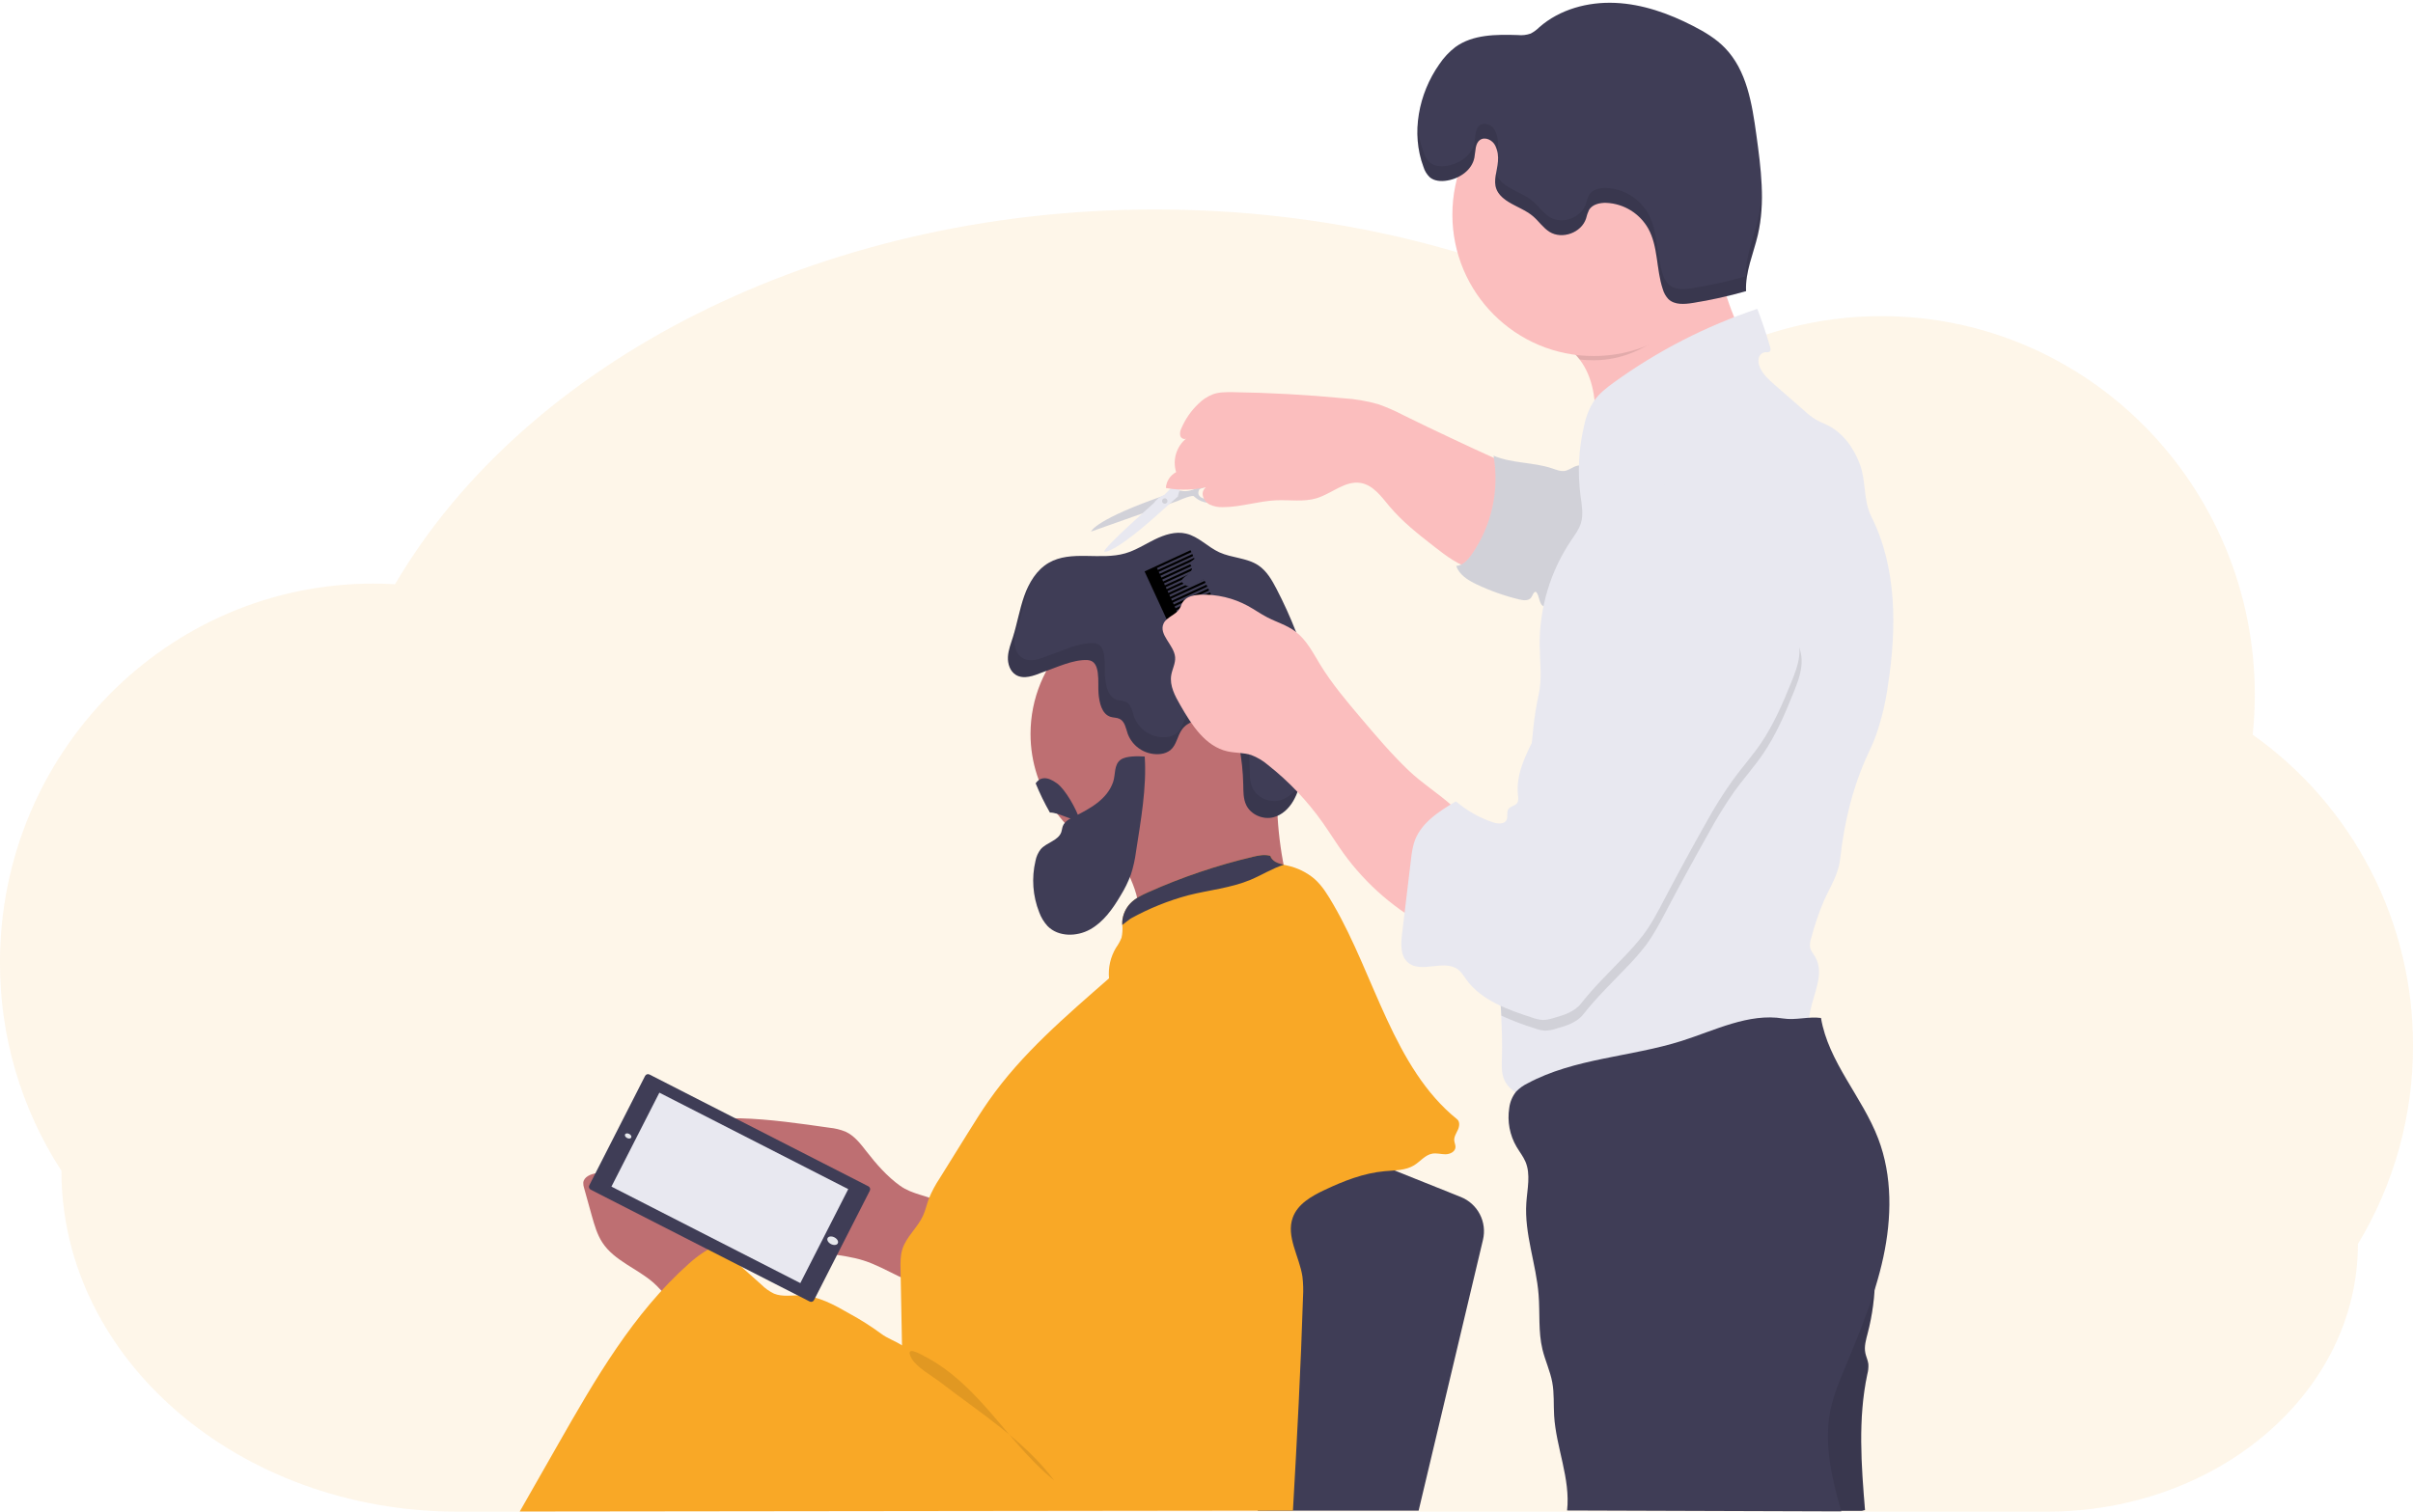 <svg viewBox="0 0 689 432" fill="none" xmlns="http://www.w3.org/2000/svg">
<g clipPath="url(#clip0_31_10991)">
<path opacity="0.1" d="M689 298.714C689.049 281.311 684.916 264.152 676.949 248.683C668.983 233.215 657.417 219.892 643.227 209.837C643.62 206.077 643.821 202.301 643.829 198.521C643.829 138.751 596.105 90.297 537.227 90.297C519.097 90.278 501.271 94.96 485.486 103.886C443.815 76.443 389.411 59.834 329.895 59.834C233.055 59.834 149.755 103.814 112.8 166.875C110.746 166.755 108.68 166.689 106.596 166.689C47.73 166.689 -0.006 215.142 -0.006 274.912C-0.048 296.028 6.048 316.701 17.538 334.41C17.538 388.187 68.243 431.776 130.765 431.776H584.349C633.458 431.776 673.269 397.55 673.269 355.324C683.598 338.255 689.041 318.671 689 298.714Z" fill="#F9A826"/>
<path d="M499.031 99.721C494.49 101.638 489.937 103.561 485.709 106.093C483.788 107.238 481.945 108.505 479.969 109.547C477.843 110.681 475.585 111.537 473.344 112.453C467.161 114.981 461.157 117.926 455.372 121.268C455.872 114.787 454.927 107.745 451.054 102.693C450.485 101.944 449.852 101.246 449.163 100.607C446.423 98.063 442.538 97.406 439.846 95.181C441.484 92.299 445.122 89.683 447.597 87.482C450.271 85.115 453.046 82.87 455.92 80.748C461.666 76.5 467.784 72.781 474.199 69.637C478.271 67.641 482.523 65.857 487.016 65.248C487.582 65.12 488.174 65.173 488.708 65.398C489.407 65.784 489.66 66.653 489.828 67.43C490.666 71.319 491.093 75.31 491.792 79.229C492.134 81.243 492.599 83.234 493.183 85.191C493.934 87.506 494.8 89.782 495.779 92.01C496.867 94.578 497.951 97.148 499.031 99.721Z" fill="#FBBEBE"/>
<path d="M370.139 209.614C370.137 217.617 367.611 225.415 362.919 231.895C358.227 238.375 351.611 243.206 344.014 245.699C336.416 248.192 328.227 248.218 320.613 245.775C313 243.332 306.352 238.545 301.618 232.095C296.828 225.581 294.247 217.703 294.252 209.614C294.252 199.54 298.25 189.88 305.366 182.757C312.481 175.634 322.132 171.632 332.196 171.632C342.259 171.632 351.91 175.634 359.026 182.757C366.141 189.88 370.139 199.54 370.139 209.614Z" fill="#BE6F72"/>
<path d="M318.602 243.086C320.632 246.588 322.68 250.121 323.981 253.938C325.281 257.754 325.787 261.98 324.715 265.881C337.64 259.068 353.022 259.617 367.248 256.168C367.628 256.124 367.979 255.939 368.23 255.65C368.316 255.452 368.361 255.239 368.361 255.023C368.361 254.807 368.316 254.593 368.23 254.396C365.252 243.364 364.106 231.917 364.839 220.514L357.413 224.909C354.162 226.919 350.793 228.731 347.325 230.335C342.416 232.487 337.206 233.789 332.081 235.296C328.022 236.502 319.963 238.064 317.41 241.615C317.871 242.05 318.271 242.545 318.602 243.086Z" fill="#BE6F72"/>
<path d="M297.697 192.01C295.228 193.004 292.325 194.15 290.055 192.757C288.386 191.726 287.7 189.586 287.802 187.627C287.904 185.667 288.651 183.81 289.241 181.941C290.446 178.101 291.096 174.104 292.44 170.282C293.783 166.459 295.975 162.776 299.456 160.756C305.864 157.042 314.157 160.111 321.27 158.055C324.282 157.193 326.902 155.457 329.702 154.094C332.503 152.732 335.653 151.683 338.676 152.412C342.217 153.238 344.831 156.223 348.132 157.742C351.745 159.406 356.07 159.291 359.358 161.516C361.689 163.095 363.158 165.646 364.465 168.148C368.647 176.188 371.948 184.658 374.312 193.408C375.258 196.542 375.798 199.783 375.921 203.054C375.951 207.238 374.818 211.338 373.698 215.377L371.891 221.768C371.223 224.179 370.536 226.591 369.271 228.773C368.007 230.956 366.055 232.795 363.64 233.428C360.629 234.205 357.124 232.698 355.811 229.877C355.004 228.128 355.04 226.127 354.998 224.203C354.931 220.437 354.528 216.684 353.793 212.99C353.42 211.139 352.92 209.216 351.661 207.817C350.035 206.008 347.445 205.406 345.036 205.363C342.217 205.327 339.128 206.093 337.483 208.378C336.165 210.223 335.936 212.815 334.183 214.256C333.404 214.854 332.478 215.231 331.503 215.347C329.515 215.595 327.501 215.169 325.783 214.136C324.066 213.103 322.744 211.523 322.029 209.65C321.475 208.058 321.204 206.081 319.698 205.333C318.915 204.941 317.982 205.014 317.145 204.761C314.579 203.983 313.905 200.727 313.67 198.056C313.399 194.928 314.441 188.748 310.556 188.537C306.37 188.308 301.546 190.725 297.697 192.01Z" fill="#3F3D56"/>
<path d="M306.798 233.18C305.461 233.825 303.997 234.579 303.473 235.966C303.268 236.508 303.232 237.105 303.046 237.66C302.196 240.114 298.884 240.596 297.173 242.549C296.402 243.537 295.883 244.698 295.662 245.931C294.519 250.797 294.889 255.896 296.722 260.545C297.253 262.019 298.072 263.371 299.131 264.524C302.19 267.647 307.466 267.587 311.279 265.459C315.091 263.331 317.723 259.599 319.957 255.813C321.142 253.907 322.133 251.887 322.915 249.784C323.602 247.645 324.092 245.447 324.378 243.218C325.715 234.531 327.462 224.897 326.859 216.089C325.053 215.974 321.602 215.848 320.006 216.981C318.006 218.404 318.56 221.274 317.837 223.353C316.127 228.357 311.164 230.998 306.798 233.18Z" fill="#3F3D56"/>
<path d="M308.364 234.332C306.105 234.471 302.058 231.969 299.793 232.095C298.252 229.403 296.89 226.611 295.716 223.739C296.92 222.009 298.86 221.587 301.793 223.739C304.148 225.397 307.4 231.131 308.364 234.332Z" fill="#3F3D56"/>
<path d="M342.41 139.077C339.959 140.373 338.441 140.433 337.231 140.174C336.02 139.915 333.617 141.12 333.617 141.12C312.387 148.391 311.55 151.822 311.55 151.822L336.128 143.134C340.856 141.06 340.947 141.79 340.947 141.79C344.56 145.19 349.162 142.887 349.162 142.887C349.162 142.887 355.528 139.872 353.655 136.973C351.782 134.073 344.867 137.805 342.41 139.077ZM352.649 138.534C352.649 138.534 350.842 143.357 344.343 142.573C344.343 142.573 341.151 142.103 342.5 139.722C342.5 139.722 349.126 136.936 350.878 137.135C352.631 137.334 352.631 138.558 352.631 138.558L352.649 138.534Z" fill="#E8E8F0"/>
<path opacity="0.1" d="M342.41 139.077C339.959 140.373 338.441 140.433 337.231 140.174C336.02 139.915 333.617 141.12 333.617 141.12C312.387 148.391 311.55 151.822 311.55 151.822L336.128 143.134C340.856 141.06 340.947 141.79 340.947 141.79C344.56 145.19 349.162 142.887 349.162 142.887C349.162 142.887 355.528 139.872 353.655 136.973C351.782 134.073 344.867 137.805 342.41 139.077ZM352.649 138.534C352.649 138.534 350.842 143.357 344.343 142.573C344.343 142.573 341.151 142.103 342.5 139.722C342.5 139.722 349.126 136.936 350.878 137.135C352.631 137.334 352.631 138.558 352.631 138.558L352.649 138.534Z" fill="black"/>
<path d="M343.759 125.632C340.085 125.753 339.32 128.502 339.32 128.502C338.585 129.381 338.154 130.474 338.092 131.619C338.03 132.764 338.341 133.897 338.977 134.85L332.455 141.343C331.219 141.821 330.156 142.661 329.407 143.755C329.407 143.755 315.085 156.415 315.296 157.567C315.296 157.567 317.633 158.773 332.455 145.25L336.345 141.802C336.345 141.802 337.206 135.357 343.283 134.133C343.283 134.133 343.886 134.398 344.205 132.963C344.546 132.275 345 131.65 345.548 131.113C346.355 130.365 347.433 125.506 343.759 125.632ZM344.789 129.991C344.789 129.991 342.82 135.079 340.013 133.608C337.206 132.137 339.935 128.743 339.935 128.743C344.801 124.005 344.789 129.991 344.789 129.991Z" fill="#E8E8F0"/>
<path opacity="0.1" d="M332.581 143.876C333.01 143.876 333.358 143.527 333.358 143.098C333.358 142.668 333.01 142.32 332.581 142.32C332.152 142.32 331.804 142.668 331.804 143.098C331.804 143.527 332.152 143.876 332.581 143.876Z" fill="black"/>
<path d="M400.547 118.506C398.28 117.311 395.927 116.287 393.507 115.444C390.29 114.53 386.985 113.965 383.648 113.756C373.104 112.751 362.528 112.168 351.92 112.007C350.047 112.007 348.132 111.965 346.355 112.61C344.768 113.22 343.33 114.163 342.139 115.377C340.075 117.352 338.436 119.728 337.321 122.359C336.963 123.018 336.856 123.785 337.02 124.517C337.261 125.216 338.224 125.68 338.772 125.186C337.37 126.317 336.34 127.844 335.816 129.569C335.292 131.293 335.298 133.135 335.833 134.856C334.997 135.294 334.288 135.94 333.774 136.732C333.261 137.524 332.959 138.435 332.9 139.378C337.279 140.189 341.786 139.971 346.066 138.739C344.789 138.413 343.47 139.613 343.392 140.927C343.4 141.588 343.591 142.233 343.943 142.791C344.295 143.35 344.794 143.8 345.385 144.093C346.58 144.658 347.896 144.919 349.216 144.852C354.317 144.852 359.28 143.122 364.369 142.899C368.26 142.724 372.271 143.429 375.987 142.296C380.299 140.958 384.148 137.165 388.592 137.955C392.14 138.588 394.452 141.886 396.765 144.647C400.463 149.054 405.034 152.623 409.569 156.162C413.063 158.887 416.712 161.685 421.043 162.607C422.339 162.961 423.713 162.895 424.97 162.42C426.02 161.858 426.901 161.025 427.523 160.009C432.191 153.377 432.197 145.027 431.926 137.256C431.787 133.283 430.92 132.746 427.246 131.1C422.982 129.183 418.734 127.22 414.502 125.21C409.828 123.024 405.177 120.789 400.547 118.506Z" fill="#FBBEBE"/>
<path d="M449.362 133.385C448.644 133.815 447.885 134.172 447.097 134.452C445.778 134.766 444.435 134.205 443.152 133.771C437.732 131.963 431.709 132.391 426.469 130.154C428.188 140.027 425.938 150.179 420.212 158.399C419.128 159.942 417.7 161.522 415.821 161.642C416.658 164.217 419.236 165.772 421.681 166.93C425.586 168.78 429.671 170.222 433.871 171.234C435.076 171.518 436.545 171.656 437.244 170.631C437.666 170.029 437.846 168.998 438.587 169.034C439.719 170.24 439.346 172.711 440.912 173.254C441.4 173.378 441.911 173.378 442.399 173.254L445.893 172.651C446.941 172.56 447.95 172.212 448.832 171.638C449.384 171.158 449.84 170.577 450.175 169.926C454.09 163.252 455.595 155.529 456.198 147.903C456.493 144.117 456.86 140.101 456.601 136.303C456.36 133.048 452.192 132.065 449.362 133.385Z" fill="#E8E8F0"/>
<path opacity="0.1" d="M449.362 133.385C448.644 133.815 447.885 134.172 447.097 134.452C445.778 134.766 444.435 134.205 443.152 133.771C437.732 131.963 431.709 132.391 426.469 130.154C428.188 140.027 425.938 150.179 420.212 158.399C419.128 159.942 417.7 161.522 415.821 161.642C416.658 164.217 419.236 165.772 421.681 166.93C425.586 168.78 429.671 170.222 433.871 171.234C435.076 171.518 436.545 171.656 437.244 170.631C437.666 170.029 437.846 168.998 438.587 169.034C439.719 170.24 439.346 172.711 440.912 173.254C441.4 173.378 441.911 173.378 442.399 173.254L445.893 172.651C446.941 172.56 447.95 172.212 448.832 171.638C449.384 171.158 449.84 170.577 450.175 169.926C454.09 163.252 455.595 155.529 456.198 147.903C456.493 144.117 456.86 140.101 456.601 136.303C456.36 133.048 452.192 132.065 449.362 133.385Z" fill="black"/>
<path d="M247.462 328.942C245.745 326.735 243.981 324.396 241.439 323.233C239.975 322.641 238.433 322.264 236.862 322.111C228.388 320.906 219.896 319.652 211.343 319.416C208.549 319.338 205.55 319.416 203.273 321.05C200.665 322.913 199.659 326.344 199.515 329.545C199.359 333.357 200.115 337.151 201.72 340.611C203.325 344.072 205.732 347.099 208.742 349.44C213.861 353.347 220.329 354.98 226.641 356.271C229.96 356.952 233.296 357.561 236.645 358.079C239.994 358.598 243.402 359.008 246.637 360.045C253.551 362.263 259.652 367.279 266.903 367.695C267.244 367.748 267.593 367.689 267.897 367.526C268.215 367.269 268.429 366.905 268.499 366.501C270.095 360.865 275.63 347.366 268.499 343.423C264.771 341.367 260.633 341.277 256.984 338.666C253.334 336.056 250.232 332.505 247.462 328.942Z" fill="#BE6F72"/>
<path d="M186.578 366.363C181.886 362.275 175.412 360.111 172.003 354.908C170.503 352.617 169.744 349.928 168.992 347.288L166.775 339.318C166.605 338.828 166.527 338.311 166.546 337.792C166.715 336.128 168.672 335.339 170.323 335.079C178.754 333.765 187.536 337.165 193.847 342.917C200.159 348.668 204.213 356.602 206.592 364.826C206.759 365.244 206.784 365.706 206.664 366.14C206.458 366.526 206.132 366.835 205.736 367.02C202.689 368.829 198.593 371.463 195.034 372.018C191.474 372.573 189.114 368.545 186.578 366.363Z" fill="#BE6F72"/>
<path d="M392.423 331.999L417.116 341.892C419.459 342.83 421.387 344.579 422.549 346.821C423.711 349.063 424.029 351.649 423.446 354.106L405.071 431.474H359.129L367.127 343.453C367.127 343.453 384.593 328.984 392.423 331.999Z" fill="#3F3D56"/>
<path d="M416.273 322.714C415.815 323.715 415.141 324.704 415.243 325.795C415.303 326.446 415.641 327.061 415.592 327.706C415.496 328.972 414.032 329.678 412.768 329.69C411.503 329.702 410.232 329.292 408.985 329.509C406.938 329.858 405.552 331.745 403.782 332.837C401.312 334.356 398.229 334.266 395.35 334.525C389.327 335.067 383.63 337.328 378.179 339.902C374.475 341.651 370.542 343.894 369.145 347.74C367.139 353.166 371.03 358.881 371.891 364.621C372.122 366.553 372.179 368.502 372.06 370.444C371.428 390.713 370.338 411.217 369.181 431.462L148.412 431.721L159.283 412.652C169.883 394.053 180.766 375.105 196.757 360.883C199.128 358.739 201.793 356.945 204.67 355.553L217.493 367.008C218.519 368.03 219.71 368.872 221.016 369.498C223.425 370.481 226.123 369.92 228.707 370.004C233.676 370.167 238.217 372.705 242.529 375.183C245.692 376.901 248.735 378.833 251.636 380.965C253.334 382.267 255.785 383.081 257.556 384.281L257.14 362.637C257.098 360.684 257.068 358.682 257.652 356.819C258.785 353.202 262.019 350.646 263.573 347.203C264.277 345.654 264.621 343.966 265.211 342.38C266.045 340.342 267.082 338.393 268.307 336.563L276.299 323.709C278.274 320.538 280.244 317.367 282.388 314.31C291.765 300.92 304.389 290.195 316.669 279.433C316.384 276.367 317.091 273.289 318.687 270.655C319.316 269.779 319.837 268.829 320.24 267.828C320.501 266.641 320.576 265.421 320.463 264.211C320.463 263.903 320.463 263.608 320.463 263.282C320.597 261.311 321.42 259.449 322.788 258.025C324.197 256.56 326.083 255.668 327.938 254.836C337.537 250.538 347.519 247.151 357.75 244.72C359.382 244.334 361.111 243.972 362.719 244.46C363.207 246.034 364.869 246.588 366.531 246.986L367.597 247.234C370.42 247.844 373.053 249.131 375.27 250.983C377.601 253.021 379.203 255.746 380.763 258.429C392.489 278.583 397.892 305.026 416.032 319.67C416.911 320.363 416.731 321.75 416.273 322.714Z" fill="#F9A826"/>
<path opacity="0.1" d="M490.25 75.171C483.902 89.14 471.393 102.904 455.059 102.904C453.726 102.904 452.393 102.838 451.066 102.705C450.497 101.956 449.864 101.258 449.175 100.619C446.435 98.075 442.55 97.417 439.858 95.193C441.496 92.311 445.134 89.695 447.609 87.494C450.283 85.127 453.058 82.882 455.933 80.76C461.679 76.512 467.796 72.793 474.212 69.649C478.283 67.653 482.535 65.869 487.028 65.26C487.594 65.132 488.186 65.185 488.72 65.41C489.419 65.796 489.672 66.664 489.841 67.442C490.678 71.301 489.551 71.252 490.25 75.171Z" fill="black"/>
<path d="M455.059 101.692C477.345 101.692 495.411 83.607 495.411 61.299C495.411 38.99 477.345 20.906 455.059 20.906C432.773 20.906 414.707 38.99 414.707 61.299C414.707 83.607 432.773 101.692 455.059 101.692Z" fill="#FBBEBE"/>
<path d="M539.094 195.639C538.438 200.523 537.292 205.328 535.673 209.981C535.071 211.676 534.33 213.327 533.565 214.955C529.079 224.475 526.615 234.766 525.441 245.232C525.351 246.056 525.2 246.872 524.989 247.674C524.104 251.05 522.237 254.064 520.809 257.241C519.354 260.673 518.146 264.205 517.196 267.81C516.852 268.714 516.736 269.69 516.858 270.649C517.081 271.668 517.816 272.458 518.334 273.381C521.008 277.993 517.918 283.629 516.877 288.85C516.521 290.659 516.365 292.625 515.19 294.035C514.19 295.241 512.636 295.796 511.161 296.302C490.129 303.459 468.603 309.069 446.754 313.086C443.496 313.689 440.129 314.25 436.895 313.647C433.66 313.044 430.438 311.043 429.33 307.92C428.692 306.111 428.8 304.146 428.854 302.228C428.975 298.201 428.854 294.15 428.638 290.092C427.939 276.739 426.355 263.337 429.842 250.543C430.884 246.769 432.354 243.128 433.534 239.396C435.841 232.119 436.437 224.595 437.015 217.047C437.491 210.826 437.955 204.58 439.346 198.442C440.382 193.866 439.695 189.11 439.635 184.419C439.516 173.686 442.667 163.171 448.669 154.275C449.711 152.738 450.855 151.219 451.403 149.452C452.174 146.92 451.644 144.201 451.295 141.573C450.416 134.871 450.771 128.064 452.343 121.491C452.837 119.031 453.778 116.683 455.119 114.563C456.619 112.375 458.769 110.723 460.919 109.168C473.402 100.159 487.175 93.096 501.772 88.218C503.115 91.618 504.403 95.591 505.433 99.069C505.572 99.54 505.668 100.136 505.283 100.438C504.897 100.739 504.5 100.577 504.078 100.589C503.643 100.636 503.233 100.814 502.9 101.099C502.568 101.384 502.33 101.763 502.217 102.186C502.007 103.04 502.087 103.94 502.446 104.743C503.265 106.853 505.03 108.426 506.728 109.915L515.268 117.373C516.291 118.33 517.407 119.183 518.599 119.917C519.671 120.52 520.839 120.948 521.942 121.503C526.362 123.739 529.416 128.098 531.12 132.752C532.825 137.407 532.054 143.001 534.276 147.42C541.66 162.071 541.6 179.403 539.094 195.639Z" fill="#E8E8F0"/>
<path d="M533.481 348.927C536.076 359.397 536.012 370.351 533.294 380.79C532.807 382.653 532.234 384.582 532.62 386.469C532.843 387.542 533.367 388.549 533.487 389.64C533.54 390.636 533.432 391.633 533.168 392.594C530.494 405.255 531.452 418.41 532.53 431.329C532.072 431.329 531.927 431.54 531.446 431.54H519.84C519.635 428.146 515.419 425.602 513.359 422.895C511.367 420.242 509.989 417.178 509.325 413.926C508.662 410.673 508.729 407.314 509.523 404.091C511.33 396.857 516.654 391.075 519.382 384.16C522.393 376.552 522.134 367.936 525.332 360.412C527.169 356.066 530.602 352.671 533.481 348.927Z" fill="#3F3D56"/>
<path opacity="0.1" d="M533.481 348.927C536.076 359.397 536.012 370.351 533.294 380.79C532.807 382.653 532.234 384.582 532.62 386.469C532.843 387.542 533.367 388.549 533.487 389.64C533.54 390.636 533.432 391.633 533.168 392.594C530.494 405.255 531.452 418.41 532.53 431.329C532.072 431.329 531.927 431.54 531.446 431.54H519.84C519.635 428.146 515.419 425.602 513.359 422.895C511.367 420.242 509.989 417.178 509.325 413.926C508.662 410.673 508.729 407.314 509.523 404.091C511.33 396.857 516.654 391.075 519.382 384.16C522.393 376.552 522.134 367.936 525.332 360.412C527.169 356.066 530.602 352.671 533.481 348.927Z" fill="black"/>
<path d="M509.125 290.9C499.26 289.321 489.702 294.294 480.174 297.315C465.617 301.927 449.591 302.21 436.142 309.451C434.94 310.03 433.851 310.818 432.926 311.778C431.834 313.131 431.147 314.765 430.944 316.492C430.343 320.311 431.082 324.22 433.034 327.555C433.871 328.978 434.925 330.286 435.576 331.812C437.117 335.429 436.088 339.601 435.823 343.556C435.22 352.388 438.641 360.985 439.328 369.811C439.737 375.014 439.201 380.332 440.424 385.408C441.189 388.591 442.628 391.593 443.225 394.813C443.821 398.032 443.562 401.179 443.761 404.362C444.321 413.484 448.47 422.346 447.459 431.432L525.754 431.691C522.851 421.581 520.436 411.127 523.068 400.944C523.981 397.724 525.116 394.572 526.465 391.509C530.843 380.916 535.342 370.294 537.757 359.092C540.172 347.891 540.389 335.929 536.3 325.222C531.747 313.285 522.068 303.356 519.96 290.755C516.346 290.273 512.745 291.479 509.125 290.9Z" fill="#3F3D56"/>
<path d="M426.957 41.597C426.198 40.005 424.048 38.956 422.603 39.963C421.157 40.97 421.344 43.218 420.989 45.027C420.302 48.584 416.773 51.008 413.159 51.574C411.467 51.846 409.582 51.737 408.269 50.64C407.423 49.829 406.801 48.814 406.462 47.692C402.848 38.046 405.046 26.784 410.961 18.368C412.216 16.482 413.772 14.816 415.568 13.436C420.549 9.819 427.21 9.819 433.371 10.012C434.622 10.148 435.888 10.001 437.075 9.584C437.98 9.107 438.808 8.497 439.533 7.775C445.369 2.638 453.433 0.48 461.214 0.824C468.996 1.167 476.482 3.838 483.396 7.389C486.703 9.083 489.943 11.007 492.533 13.683C498.754 20.092 500.272 29.587 501.494 38.438C502.807 47.987 504.114 57.802 501.904 67.189C500.651 72.506 498.29 77.703 498.567 83.159C493.565 84.589 488.48 85.715 483.342 86.529C480.933 86.909 478.15 87.132 476.386 85.426C475.639 84.625 475.094 83.658 474.796 82.605C472.887 76.956 473.525 70.505 470.64 65.284C469.434 63.155 467.71 61.366 465.628 60.082C463.547 58.798 461.175 58.062 458.733 57.941C456.842 57.874 454.692 58.339 453.722 59.961C453.35 60.756 453.064 61.589 452.867 62.444C451.53 66.478 446.055 68.473 442.448 66.224C440.641 65.091 439.406 63.21 437.774 61.799C435.702 60.021 433.046 59.104 430.721 57.669C422.976 52.865 429.956 47.897 426.957 41.597Z" fill="#3F3D56"/>
<path d="M366.555 246.992C363.261 248.047 360.261 249.959 357.057 251.303C351.414 253.66 345.211 254.209 339.29 255.716C333.602 257.243 328.12 259.454 322.963 262.3C322.583 262.505 321.391 263.505 320.439 264.193C320.439 263.885 320.439 263.59 320.439 263.264C320.573 261.293 321.396 259.431 322.764 258.007C324.173 256.542 326.058 255.65 327.913 254.818C337.522 250.525 347.511 247.144 357.75 244.72C359.382 244.334 361.111 243.972 362.719 244.46C363.231 246.034 364.893 246.588 366.555 246.992Z" fill="#3F3D56"/>
<path opacity="0.1" d="M281.171 401.601C287.651 408.836 293.463 416.734 301.004 422.835C292.301 411.266 279.816 403.543 268.529 394.819C266.241 393.046 261.663 390.532 260.278 387.97C258.092 383.955 262.922 386.807 264.928 387.898C271.191 391.304 276.443 396.332 281.171 401.601Z" fill="black"/>
<path opacity="0.1" d="M514.341 190.424C514.034 193.028 513.064 195.5 512.082 197.924C509.673 203.953 507.09 209.921 503.452 215.269C500.946 218.952 497.965 222.28 495.351 225.879C492.668 229.7 490.207 233.671 487.979 237.774C483.872 245.057 479.869 252.4 475.97 259.804C474.109 263.349 472.26 266.924 469.857 270.125C468.171 272.286 466.361 274.347 464.437 276.298C460.221 280.748 455.89 284.859 452.12 289.682C450.253 292.094 447.139 293.022 444.23 293.842C443.258 294.166 442.244 294.349 441.219 294.385C440.188 294.313 439.173 294.087 438.208 293.716C434.959 292.723 431.78 291.515 428.692 290.098C427.993 276.745 426.409 263.343 429.896 250.549C430.938 246.775 432.408 243.134 433.588 239.402C435.895 232.125 436.491 224.601 437.069 217.053C437.786 215.54 438.551 214.039 439.292 212.58C444.315 202.644 448.549 191.702 447.242 180.627C446.909 178.631 446.678 176.618 446.549 174.598C446.562 172.122 446.979 169.664 447.784 167.322C449.586 161.79 452.566 156.716 456.517 152.448C460.468 148.181 465.297 144.822 470.67 142.603C472.367 141.81 474.217 141.398 476.091 141.398C478.5 141.524 480.806 142.778 483.155 142.32C491.111 145.823 497.55 151.803 502.362 159.05C507.174 166.297 507.439 175.979 512.673 182.924C514.22 185.034 514.642 187.826 514.341 190.424Z" fill="black"/>
<path d="M340.2 157.706L339.947 157.157L330.106 161.703L328.461 162.462L326.823 163.216L340.7 193.33L342.338 192.57L343.982 191.811L353.823 187.265L353.57 186.722L343.729 191.268L343.476 190.719L353.317 186.174L353.064 185.625L343.223 190.171L342.97 189.622L352.811 185.076L352.564 184.528L342.717 189.074L342.464 188.531L352.311 183.985L352.058 183.437L342.211 187.982L341.958 187.434L351.806 182.888L351.553 182.339L341.711 186.885L341.458 186.336L351.3 181.791L351.047 181.248L341.206 185.794L340.953 185.245L350.794 180.7L350.541 180.151L340.7 184.697L340.447 184.148L350.294 179.602L350.041 179.054L340.194 183.599L339.941 183.057L349.788 178.505L349.535 177.962L339.688 182.508L339.441 181.96L349.282 177.414L349.029 176.865L339.188 181.411L338.935 180.862L348.776 176.317L348.523 175.768L338.682 180.314L338.429 179.771L348.27 175.225L348.023 174.677L338.176 179.222L337.923 178.674L347.77 174.128L347.517 173.579L337.67 178.125L337.423 177.577L347.264 173.037L347.011 172.488L337.17 177.034L336.917 176.485L346.758 171.94L346.506 171.391L336.664 175.937L336.411 175.388L346.253 170.842L346.006 170.294L336.158 174.846L335.905 174.297L345.753 169.751L345.5 169.203L335.653 173.748L335.4 173.2L345.247 168.654L344.994 168.105L335.153 172.651L334.9 172.102L344.741 167.557L344.488 167.014L334.647 171.56L334.394 171.011L344.235 166.465L343.982 165.917L334.141 170.463L333.888 169.914L343.735 165.368L343.482 164.826L333.635 169.365L333.382 168.823L343.229 164.277L342.976 163.728L333.129 168.274L332.882 167.725L342.723 163.18L342.47 162.631L332.629 167.177L332.376 166.628L342.217 162.083L341.964 161.54L332.123 166.086L331.87 165.537L341.711 160.991L341.464 160.443L331.617 164.988L331.364 164.44L341.212 159.894L340.959 159.345L331.111 163.891L330.858 163.349L340.706 158.803L340.453 158.254L330.605 162.8L330.359 162.251L340.2 157.706Z" fill="black"/>
<path opacity="0.1" d="M371.096 223.938C369.826 226.09 367.88 227.959 365.465 228.592C362.454 229.37 358.949 227.863 357.636 225.041C356.829 223.293 356.865 221.291 356.823 219.368C356.756 215.602 356.353 211.849 355.618 208.155C355.245 206.304 354.745 204.381 353.486 202.982C351.86 201.173 349.27 200.57 346.861 200.528C344.042 200.492 340.953 201.258 339.308 203.543C337.989 205.387 337.761 207.98 336.008 209.421C335.229 210.019 334.303 210.396 333.328 210.512C331.34 210.76 329.326 210.333 327.608 209.301C325.891 208.268 324.569 206.688 323.854 204.815C323.3 203.223 323.029 201.246 321.523 200.498C320.74 200.106 319.807 200.179 318.97 199.925C316.404 199.148 315.73 195.892 315.495 193.221C315.224 190.092 316.265 183.913 312.381 183.702C308.225 183.473 303.401 185.89 299.552 187.174C297.083 188.169 294.18 189.315 291.91 187.922C290.241 186.891 289.555 184.751 289.657 182.791C289.759 180.832 290.506 178.975 291.097 177.106C292.108 173.947 292.717 170.668 293.644 167.46C293.208 168.368 292.82 169.297 292.482 170.246C291.145 174.05 290.518 178.083 289.29 181.905C288.687 183.774 287.953 185.631 287.85 187.59C287.748 189.55 288.453 191.69 290.103 192.721C292.373 194.114 295.276 192.968 297.746 191.973C301.594 190.689 306.418 188.272 310.574 188.501C314.459 188.712 313.417 194.891 313.688 198.02C313.923 200.691 314.597 203.947 317.163 204.724C318 204.978 318.934 204.905 319.717 205.297C321.222 206.045 321.523 208.022 322.047 209.614C322.762 211.487 324.084 213.067 325.802 214.1C327.519 215.132 329.533 215.559 331.521 215.311C332.496 215.195 333.422 214.818 334.201 214.22C335.954 212.779 336.183 210.186 337.502 208.342C339.146 206.045 342.235 205.279 345.054 205.327C347.463 205.363 350.083 205.966 351.679 207.781C352.938 209.18 353.438 211.103 353.811 212.954C354.546 216.648 354.949 220.401 355.016 224.167C355.058 226.09 355.016 228.092 355.829 229.84C357.136 232.662 360.647 234.169 363.658 233.391C366.067 232.758 368.019 230.889 369.29 228.737C370.257 226.98 371.002 225.108 371.506 223.166C371.373 223.444 371.241 223.691 371.096 223.938Z" fill="black"/>
<path d="M402.077 219.935C397.259 215.305 392.905 210.18 388.58 205.068C384.437 200.179 380.281 195.265 376.944 189.797C374.879 186.415 373.036 182.725 369.862 180.356C367.453 178.547 364.507 177.703 361.845 176.323C359.93 175.328 358.166 174.068 356.274 173.037C352.149 170.805 347.506 169.709 342.82 169.86C340.874 169.926 338.664 170.378 337.664 172.054C337.321 172.627 337.158 173.296 336.809 173.863C335.731 175.672 333.135 176.184 332.25 178.083C330.756 181.278 335.261 184.214 335.544 187.729C335.677 189.49 334.707 191.129 334.424 192.872C333.942 195.886 335.502 198.762 337.008 201.39C340.23 207.021 344.151 213.189 350.481 214.606C352.721 215.106 355.088 214.943 357.274 215.655C359.036 216.323 360.667 217.296 362.092 218.53C368.039 223.223 373.281 228.747 377.655 234.935C379.691 237.81 381.534 240.813 383.587 243.67C390.124 252.724 398.702 260.106 408.624 265.217L416.014 241.705C417.152 238.088 418.049 233.126 414.809 230.305C410.75 226.645 406.07 223.757 402.077 219.935Z" fill="#FBBEBE"/>
<path d="M482.523 139.33C480.174 139.782 477.843 138.534 475.458 138.407C473.585 138.407 471.734 138.818 470.038 139.613C464.665 141.833 459.837 145.192 455.886 149.46C451.935 153.727 448.955 158.8 447.151 164.331C446.354 166.683 445.943 169.149 445.935 171.632C445.971 173.652 446.392 175.641 446.627 177.661C447.934 188.718 443.7 199.666 438.683 209.614C435.907 215.106 432.775 220.9 433.432 227.019C433.516 227.839 433.648 228.761 433.148 229.43C432.546 230.226 431.245 230.268 430.685 231.106C430.125 231.944 430.637 233.21 430.191 234.157C429.589 235.495 427.626 235.333 426.222 234.856C422.376 233.553 418.813 231.528 415.725 228.888C410.72 231.812 405.366 235.296 403.721 240.855C403.335 242.273 403.067 243.721 402.92 245.184L400.337 266.767C399.993 269.624 399.825 272.977 401.981 274.882C405.697 278.173 412.316 273.911 416.291 276.889C417.309 277.649 417.971 278.782 418.7 279.813C423.042 285.776 430.517 288.398 437.527 290.665C438.493 291.032 439.508 291.256 440.538 291.328C441.564 291.299 442.579 291.116 443.55 290.786C446.465 289.966 449.572 289.013 451.439 286.632C455.216 281.809 459.546 277.697 463.762 273.248C465.683 271.293 467.493 269.232 469.182 267.074C471.592 263.867 473.434 260.292 475.296 256.747C479.186 249.344 483.185 242 487.293 234.718C489.543 230.631 492.027 226.678 494.731 222.877C497.351 219.26 500.326 215.944 502.831 212.266C506.445 206.913 509.041 200.92 511.462 194.921C512.444 192.51 513.413 190.02 513.727 187.422C514.04 184.823 513.618 182.032 512.04 179.94C506.806 172.989 506.547 163.312 501.735 156.066C496.923 148.819 490.485 142.826 482.523 139.33Z" fill="#E8E8F0"/>
<path d="M340.362 160.177C340.222 160.267 340.103 160.386 340.013 160.527C339.924 160.667 339.866 160.826 339.844 160.991C339.844 161.293 340.091 161.528 340.224 161.799C340.591 162.571 340.001 163.463 339.326 163.994C338.652 164.524 337.833 164.934 337.465 165.712C337.409 165.815 337.384 165.932 337.393 166.049C337.434 166.208 337.527 166.349 337.658 166.447C338.055 166.904 338.569 167.242 339.146 167.424C340.067 167.617 340.953 167.008 341.735 166.508C342.585 165.97 343.489 165.525 344.434 165.181C344.726 165.095 345.001 164.958 345.247 164.777C345.548 164.477 345.733 164.08 345.771 163.656C345.975 162.143 345.168 160.69 344.247 159.436C343.139 157.959 341.308 159.364 340.362 160.177Z" fill="#3F3D56"/>
<path d="M247.961 338.842L185.445 306.901C184.989 306.668 184.43 306.85 184.197 307.306L168.265 338.553C168.032 339.01 168.213 339.569 168.669 339.802L231.186 371.743C231.642 371.976 232.201 371.795 232.433 371.338L248.366 340.091C248.599 339.635 248.418 339.076 247.961 338.842Z" fill="#3F3D56"/>
<path d="M242.206 339.646L188.272 312.09L174.588 338.928L228.521 366.484L242.206 339.646Z" fill="#E8E8F0"/>
<path d="M180.244 324.912C180.408 324.589 180.146 324.125 179.657 323.875C179.168 323.625 178.638 323.685 178.473 324.008C178.308 324.331 178.571 324.796 179.06 325.045C179.549 325.295 180.079 325.236 180.244 324.912Z" fill="#E6E8EC"/>
<path d="M239.223 355.125C239.494 354.594 239.06 353.83 238.254 353.418C237.448 353.006 236.576 353.103 236.305 353.634C236.034 354.164 236.468 354.928 237.274 355.34C238.08 355.752 238.953 355.655 239.223 355.125Z" fill="#E6E8EC"/>
<g opacity="0.1">
<path d="M501.892 62.945C500.639 68.262 498.278 73.459 498.555 78.915C493.553 80.345 488.468 81.471 483.33 82.285C480.921 82.665 478.138 82.888 476.374 81.182C475.627 80.381 475.082 79.414 474.784 78.36C472.874 72.711 473.513 66.26 470.628 61.039C469.422 58.911 467.698 57.121 465.616 55.838C463.535 54.554 461.163 53.818 458.721 53.696C456.83 53.63 454.68 54.094 453.71 55.716C453.338 56.511 453.052 57.344 452.855 58.2C451.518 62.233 446.043 64.229 442.435 61.98C440.629 60.847 439.394 58.966 437.762 57.555C435.69 55.776 433.034 54.86 430.709 53.425C428.613 52.135 427.608 50.833 427.18 49.488C426.65 52.388 426.499 55.053 430.709 57.645C433.034 59.08 435.69 59.996 437.762 61.775C439.394 63.174 440.605 65.067 442.435 66.2C446.049 68.437 451.518 66.453 452.855 62.42C453.052 61.564 453.338 60.732 453.71 59.936C454.68 58.315 456.83 57.85 458.721 57.917C461.163 58.038 463.535 58.774 465.616 60.058C467.698 61.342 469.422 63.131 470.628 65.26C473.513 70.481 472.874 76.931 474.784 82.58C475.087 83.643 475.64 84.617 476.398 85.42C478.162 87.108 480.951 86.903 483.354 86.523C488.492 85.709 493.577 84.583 498.579 83.153C498.284 77.697 500.663 72.5 501.916 67.183C502.881 62.832 503.268 58.372 503.066 53.919C502.97 56.959 502.577 59.982 501.892 62.945Z" fill="black"/>
<path d="M427.541 43.285C427.982 41.302 427.771 39.229 426.939 37.376C426.18 35.785 424.03 34.736 422.585 35.743C421.139 36.749 421.344 38.998 420.989 40.807C420.302 44.364 416.773 46.787 413.159 47.354C411.467 47.625 409.582 47.517 408.269 46.42C407.423 45.609 406.801 44.593 406.462 43.472C405.537 40.964 404.975 38.337 404.793 35.67C404.488 39.751 405.057 43.849 406.462 47.692C406.801 48.814 407.423 49.829 408.269 50.64C409.582 51.737 411.467 51.846 413.159 51.574C416.731 51.008 420.278 48.56 420.989 45.027C421.332 43.218 421.097 41.03 422.591 39.993C424.084 38.956 426.204 40.035 426.945 41.627C427.203 42.156 427.403 42.712 427.541 43.285Z" fill="black"/>
</g>
</g>
<defs>
<clipPath id="clip0_31_10991">
<rect width="689" height="431" fill="white" transform="translate(0 0.77)"/>
</clipPath>
</defs>
</svg>

